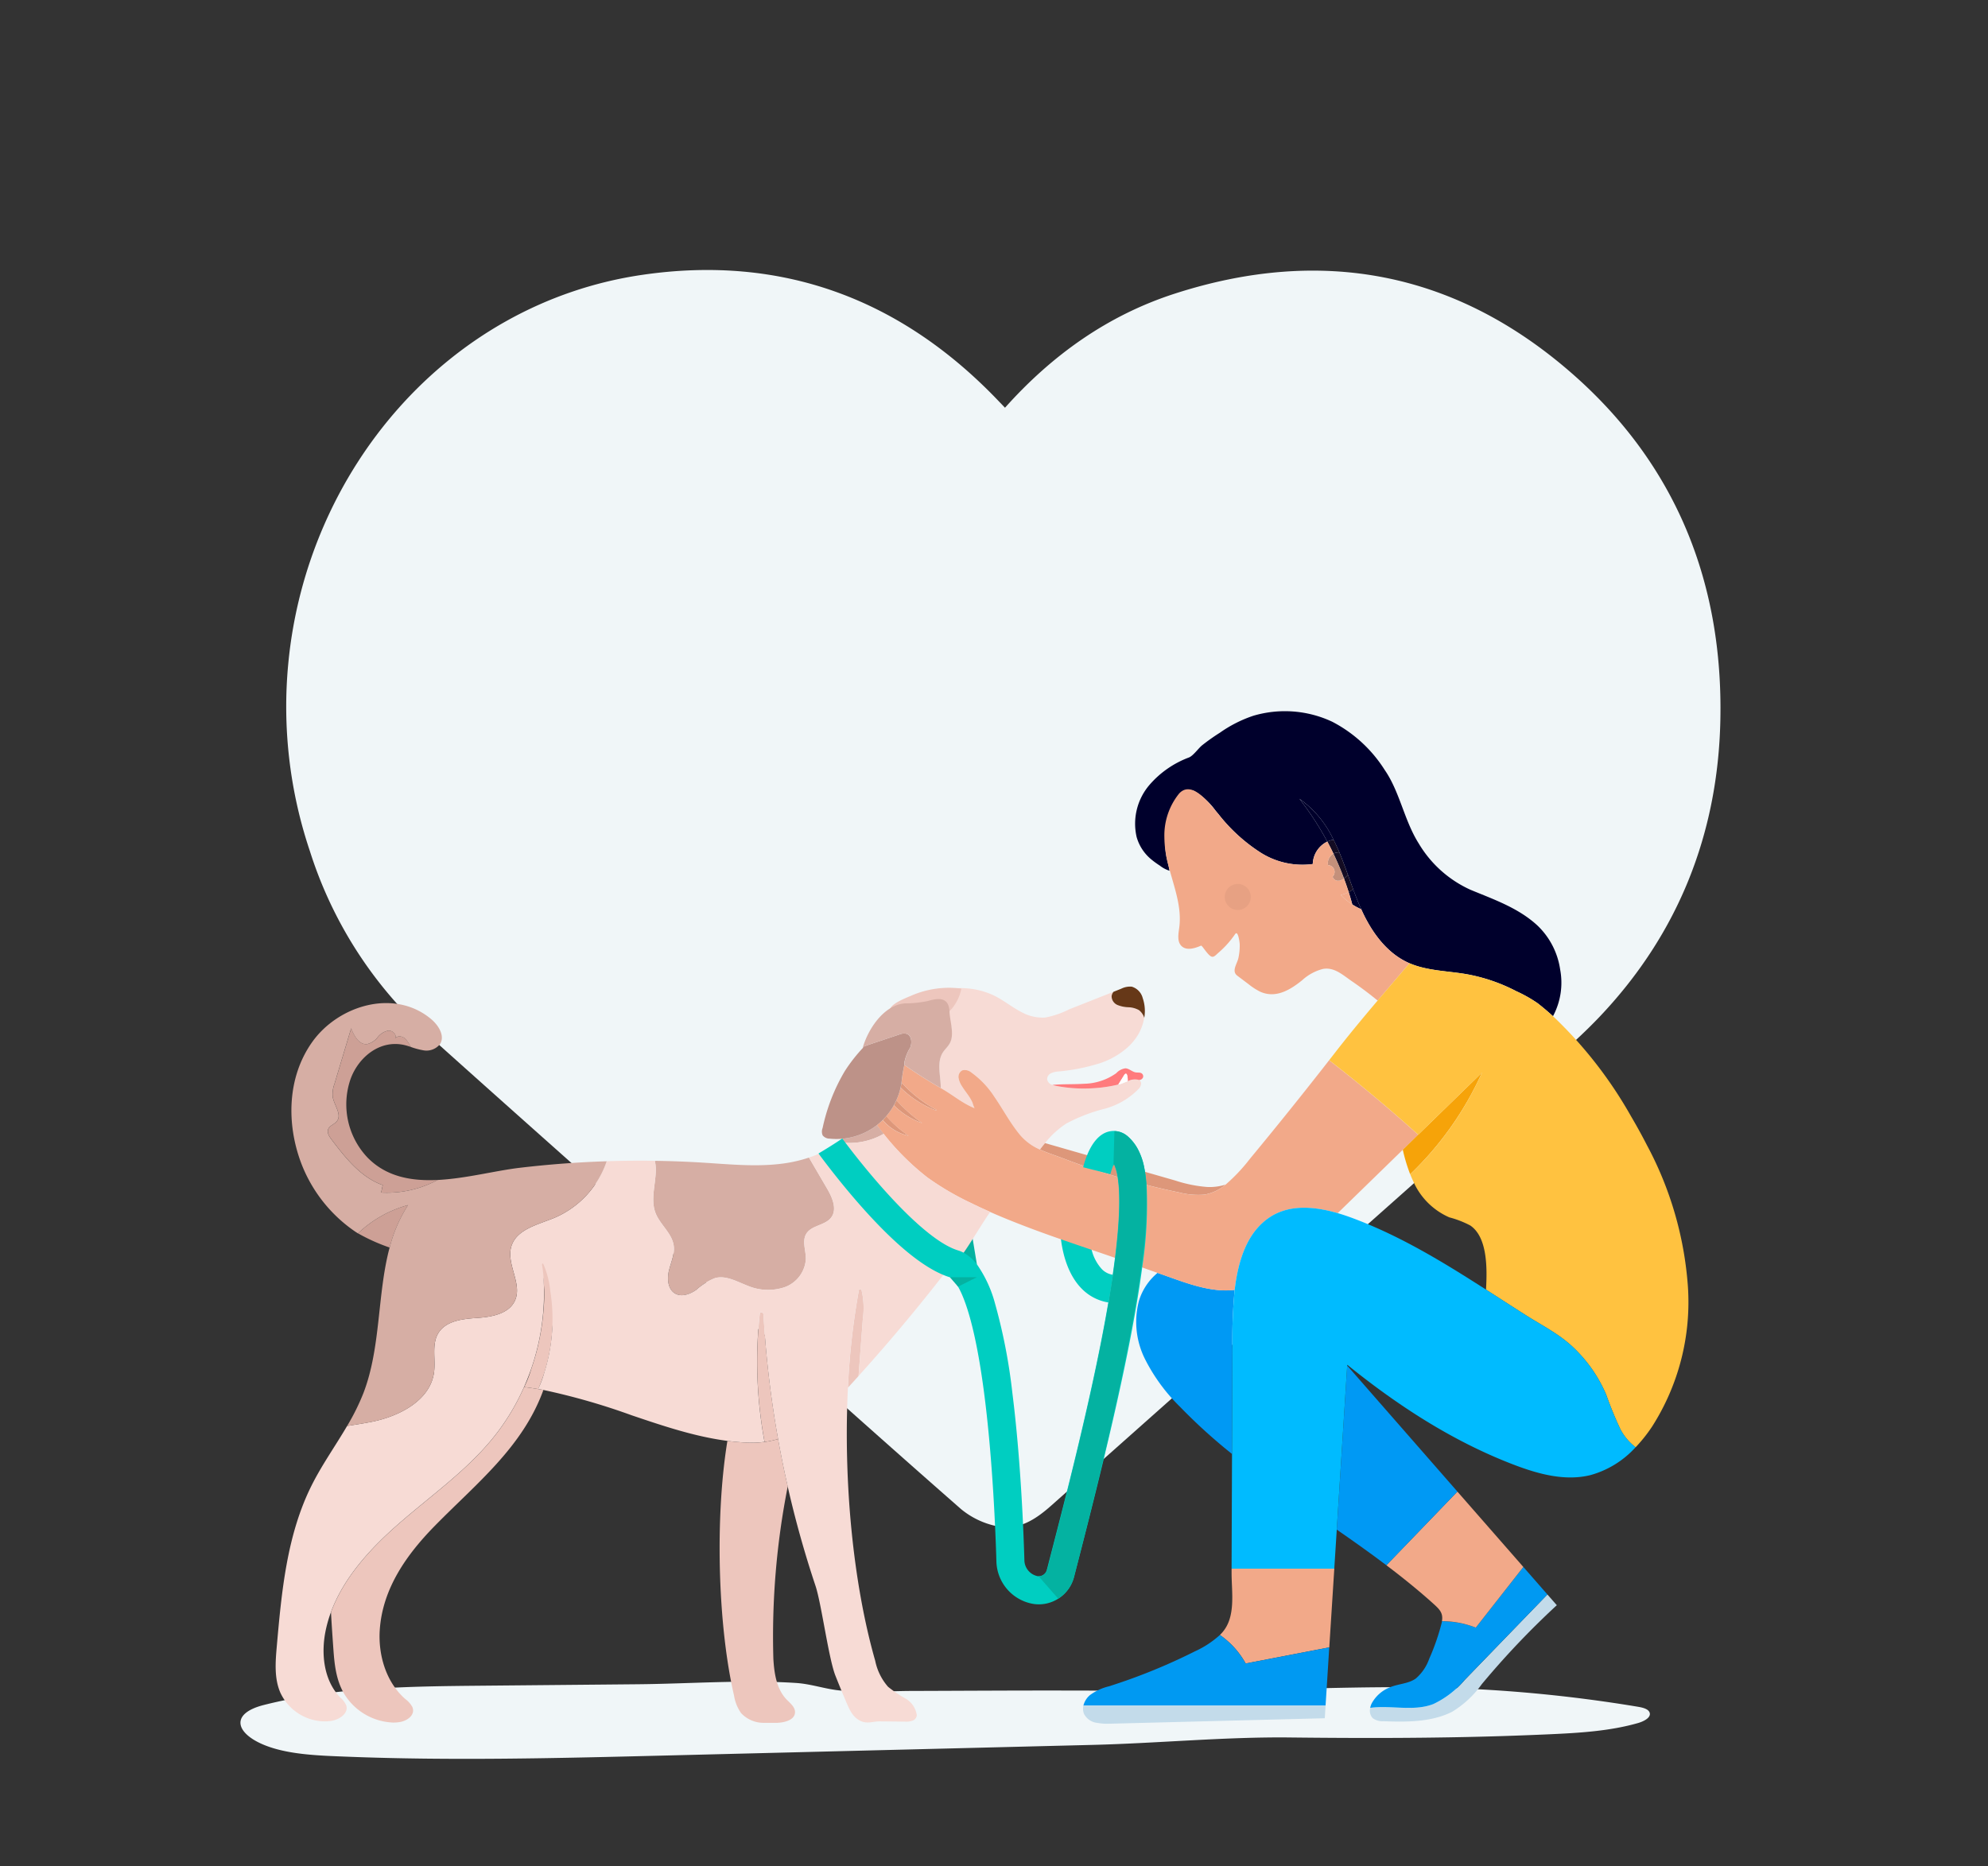 <svg xmlns="http://www.w3.org/2000/svg" xmlns:xlink="http://www.w3.org/1999/xlink" width="327" height="307" viewBox="0 0 327 307"><rect x="0" y="0" width="327" height="307" fill="#333333" stroke="none"/><defs><style>.a,.u{fill:#fff;}.a{stroke:#707070;}.b{clip-path:url(#a);}.c,.d{fill:#f0f6f8;}.c{opacity:0.999;}.e{fill:#00cec1;}.f{fill:#04b2a1;}.g{fill:#f7dbd5;}.h{fill:#edc6bd;}.i{fill:#00002c;}.j{fill:#c3dbea;}.k{fill:#0099f2;}.l,.q{fill:#f2a989;}.m{fill:#0099f4;}.n{fill:#140c23;}.o{fill:#c4907b;}.p{fill:#e7a183;}.p,.q{stroke:#f2a989;}.r{fill:#dd977a;}.s{fill:#663818;}.t{fill:#ff7b7d;}.v{fill:#cda096;}.w{fill:#f6a309;}.x{fill:#ffc240;}.y{fill:#0bf;}.z{fill:#d6aea4;}.aa,.ac{fill:none;}.ab{fill:#bd9288;}.ac{stroke:#00cec1;stroke-linecap:round;stroke-width:30px;}</style><clipPath id="a"><rect class="a" width="327" height="307" transform="translate(23 50)"/></clipPath></defs><g class="b" transform="translate(-23 -50)"><path class="c" d="M274.812,380.649c4.926-.22,9.922-.521,14.552-1.85,1.013-.292,2.2-.937,1.887-1.741-.23-.583-1.12-.8-1.884-.928a235.759,235.759,0,0,0-33.954-3.168c-8.374-.174-16.754.093-25.13.265-11.517.236-23.038.257-34.558.23-8.618-.021-17.238.041-25.856.065-3.927.011-8.136.341-12.029-.1-2.4-.273-4.557-1.056-7-1.214-8.52-.553-17.471.134-26.024.213l-25.514.236c-12.125.112-24.469.251-36,3.178-5.51,1.4-4.65,4.559-.139,6.488,4.014,1.717,9.385,1.84,13.837,2.015,17.239.68,34.517.251,51.77-.177l70.863-1.763c10.751-.267,21.822-1.34,32.452-1.221,11.678.131,23.353.135,35.023-.233Q270.964,380.822,274.812,380.649Z" transform="translate(3.082 -45.334)"/><path class="d" d="M1724.3-382.416c7.786-8.718,16.969-15.234,27.939-18.775,24.141-7.791,46.186-3.6,65.308,13.123,17.151,15,24.9,34.485,24.419,57.079-.4,18.714-6.964,35.227-19.948,48.857-4.478,4.7-9.615,8.779-14.482,13.106q-37.784,33.582-75.566,67.168c-2.656,2.366-5.49,4.235-9.109,3.426a13.51,13.51,0,0,1-5.775-2.779c-12.351-10.818-24.566-21.79-36.828-32.709-17.027-15.162-34.108-30.264-51.068-45.5a68.736,68.736,0,0,1-19.226-30.052,74.522,74.522,0,0,1-3.554-30.871c3.016-31.766,26.242-59.24,58.184-63.929,23.047-3.384,42.7,3.975,58.759,20.868C1723.631-383.116,1723.907-382.83,1724.3-382.416Z" transform="translate(-1535.991 499.495)"/><g transform="translate(-2524.745 17.115)"><g transform="translate(2722.111 234.64)"><path class="e" d="M3440.515,708.8q-.307,2.118-.721,4.558l-.048-.008a7.862,7.862,0,0,1-4.25-2.143c-2.427-2.357-3.257-5.963-3.54-8.259a18,18,0,0,1-.146-2.115h2.307l2.307,0v0a15.684,15.684,0,0,0,.577,3.849,7.323,7.323,0,0,0,1.715,3.223,3.19,3.19,0,0,0,1.752.889Z" transform="translate(-3431.81 -700.83)"/></g><path class="f" d="M3308.868,707.1l-1.024-6.241-5.156,5.595L3307,707.92Z" transform="translate(-600.441 -466.217)"/><path class="g" d="M3335.566,461.172c-.431-.258-1.205-.045-1.891.209-.5.183-.949.389-1.19.454-.119.031-.238.063-.357.092a23.416,23.416,0,0,1-4.134.607,23.9,23.9,0,0,1-6.074-.382,3.708,3.708,0,0,1-.6-.165,1.189,1.189,0,0,1-.889-.9,1.091,1.091,0,0,1,.607-1.011,3.245,3.245,0,0,1,1.206-.3,32.29,32.29,0,0,0,6.942-1.389,13.041,13.041,0,0,0,4.55-2.649,9.469,9.469,0,0,0,1.194-1.334,8.085,8.085,0,0,0,1.465-3.453,2.6,2.6,0,0,0-.873-1.269,3.859,3.859,0,0,0-1.748-.474,5.161,5.161,0,0,1-1.782-.369,1.577,1.577,0,0,1-.967-1.425,1.338,1.338,0,0,1,.319-.751L3324,449.569a14.489,14.489,0,0,1-3.891,1.328,7.181,7.181,0,0,1-3.826-.853c-1.624-.828-3.045-2.022-4.688-2.809a12.771,12.771,0,0,0-6.106-1.157,2.578,2.578,0,0,0-1.681,2.212,9.3,9.3,0,0,0,.645,3.45,4.518,4.518,0,0,1-.069,3.438c-.3.527-.775.932-1.1,1.44-.988,1.522-.469,3.511-.374,5.323.009.184.012.368.011.552l.159.093c1.813,1.032,3.453,2.448,5.4,3.216a4.779,4.779,0,0,1-.328-.888,6.94,6.94,0,0,0-.557-1.011c-.384-.586-.809-1.091-1.174-1.7a3.534,3.534,0,0,1-.569-1.368,1.213,1.213,0,0,1,.607-1.256,1.658,1.658,0,0,1,1.5.357,14.829,14.829,0,0,1,3.787,4c1.441,2.085,2.617,4.362,4.253,6.31a8.885,8.885,0,0,0,3.245,2.367c.27-.358.545-.708.831-1.058a14.691,14.691,0,0,1,3.512-3.223,27.769,27.769,0,0,1,6.208-2.407,12.119,12.119,0,0,0,5.7-3.311,1.352,1.352,0,0,0,.393-.869.716.716,0,0,0-.325-.572Zm-21.95-6.451a1.669,1.669,0,1,1,.076-2.36,1.652,1.652,0,0,1,.2.258,1.517,1.517,0,0,1-.275,2.1Z" transform="translate(-600.441 -250.61)"/><path class="h" d="M3261.495,445.846a7.29,7.29,0,0,1-9.606,5.488c-.809-.287-2.616-1.288-2.07-2.266.511-.916,2.606-1.7,3.527-2.1A15.545,15.545,0,0,1,3261.495,445.846Z" transform="translate(-555.618 -250.32)"/><path class="i" d="M3520.954,157.5c.7-.282,1.537-1.489,2.148-1.991a33.07,33.07,0,0,1,2.941-2.083,21.087,21.087,0,0,1,5.5-2.788,18.329,18.329,0,0,1,12.967.981,22.408,22.408,0,0,1,8.649,7.952c2.465,3.563,3.2,8.292,5.576,12.061a19.022,19.022,0,0,0,8.554,7.65c3.849,1.595,7.842,2.969,10.969,5.852a12.477,12.477,0,0,1,3.75,7.255,11.666,11.666,0,0,1-1.179,7.675q-1.221-1.112-2.514-2.124a22.587,22.587,0,0,0-3.514-1.984,28.679,28.679,0,0,0-8.251-2.814c-3.128-.535-6.417-.539-9.321-1.789-.1-.044-.211-.092-.316-.141-3.378-1.577-5.741-4.769-7.343-8.134-.095-.2-.19-.4-.281-.607-.487-1.077-.917-2.177-1.327-3.285-.294-.795-.58-1.595-.867-2.394-.444-1.232-.9-2.461-1.4-3.668-.063-.153-.13-.3-.2-.457-.241-.551-.5-1.1-.773-1.638a17.005,17.005,0,0,0-5.61-6.735,48.617,48.617,0,0,1,4.593,7.046,4.247,4.247,0,0,0-2.392,3.69,12.842,12.842,0,0,1-8.534-1.852,27.937,27.937,0,0,1-6.978-6.358l-.455-.542a11.7,11.7,0,0,0-3.5-3.244c-1.376-.635-2.358.685-3.053,1.848a13.006,13.006,0,0,0-1.6,8.6c.125.892.431,1.767.545,2.649a4.97,4.97,0,0,1-1.572-.836,14.371,14.371,0,0,1-1.441-1.048,7.369,7.369,0,0,1-2.384-3.668,9.809,9.809,0,0,1,2.146-8.6A15.946,15.946,0,0,1,3520.954,157.5Z" transform="translate(-777.638)"/><path class="j" d="M3792.258,1094.516q.774.883,1.544,1.765a136.243,136.243,0,0,0-12.337,12.989,16.67,16.67,0,0,1-4.847,4.525c-3.41,1.747-7.6,1.719-11.343,1.57a2.634,2.634,0,0,1-1.752-.505,1.778,1.778,0,0,1-.4-1.691c3.438-.469,7.121.632,10.374-.617a15.243,15.243,0,0,0,5.177-3.992Q3785.46,1101.537,3792.258,1094.516Z" transform="translate(-989.984 -799.313)"/><path class="k" d="M3780.809,1075.057l7.822-9.978,3.959,4.528q-6.8,7.021-13.6,14.043a15.24,15.24,0,0,1-5.177,3.991c-3.252,1.249-6.936.148-10.373.617a3.043,3.043,0,0,1,.255-.743,5.844,5.844,0,0,1,2.866-2.581c1.393-.639,3.179-.607,4.4-1.517a7.613,7.613,0,0,0,2.19-3.236,36.809,36.809,0,0,0,2.014-5.772c.035-.144.063-.28.081-.4A15.348,15.348,0,0,1,3780.809,1075.057Z" transform="translate(-990.316 -774.405)"/><path class="l" d="M3803.254,996.871q-3.909,4.991-7.822,9.978a15.338,15.338,0,0,0-5.562-1.062c.213-1.358-.379-1.937-1.478-2.924q-1.371-1.234-2.79-2.412-2.392-1.992-4.878-3.86,5.841-6.06,11.68-12.121Q3797.832,990.671,3803.254,996.871Z" transform="translate(-1004.939 -706.196)"/><path class="m" d="M3747.522,870.475q-5.839,6.067-11.681,12.121c-2.674-2.022-5.41-3.954-8.163-5.865l1.719-26.981Q3738.461,860.111,3747.522,870.475Z" transform="translate(-960.052 -592.201)"/><path class="i" d="M3741.167,340.341c.41,1.112.84,2.208,1.327,3.285a10.015,10.015,0,0,1-1.474-.792q-.273-1.021-.6-2.029A4.916,4.916,0,0,0,3741.167,340.341Z" transform="translate(-970.839 -161.157)"/><path class="l" d="M3733.864,345.415a10.347,10.347,0,0,1-1.894-1.567,5.056,5.056,0,0,0,1.3-.462Q3733.591,344.393,3733.864,345.415Z" transform="translate(-963.684 -163.733)"/><path class="n" d="M3736.031,324.815c.287.8.573,1.6.868,2.394a4.915,4.915,0,0,1-.743.464q-.358-1.13-.774-2.243A2.8,2.8,0,0,0,3736.031,324.815Z" transform="translate(-966.571 -148.019)"/><path class="n" d="M3726.476,304.595a2.817,2.817,0,0,1-.649.615q-.775-2.083-1.737-4.088c.022-.012.044-.024.068-.034a1.791,1.791,0,0,1,.916-.16C3725.58,302.136,3726.03,303.365,3726.476,304.595Z" transform="translate(-957.016 -127.8)"/><path class="o" d="M3720.786,306.324a3.062,3.062,0,0,1-.765.384l-.009-.027a.931.931,0,0,1-1.1-.651,1.112,1.112,0,0,0-.749-1.9,1.786,1.786,0,0,1,.885-1.894Q3720.011,304.238,3720.786,306.324Z" transform="translate(-951.974 -128.914)"/><path class="n" d="M3719.366,288.975c.066.153.131.3.2.457a1.791,1.791,0,0,0-.916.16c-.022.01-.045.022-.068.034q-.479-1-1-1.978.111-.054.229-.1a3.945,3.945,0,0,1,.79-.213C3718.869,287.876,3719.125,288.424,3719.366,288.975Z" transform="translate(-951.503 -116.304)"/><path class="l" d="M3544.082,246.268a18.54,18.54,0,0,1-.754-5.042,10.953,10.953,0,0,1,2.427-7.12c2-2.169,4.66,1.243,6.021,2.849.153.18.3.36.455.542a27.929,27.929,0,0,0,6.978,6.358,12.834,12.834,0,0,0,8.533,1.852,4.248,4.248,0,0,1,2.392-3.69q.525.979,1,1.978a1.786,1.786,0,0,0-.885,1.894,1.112,1.112,0,0,1,.749,1.9.939.939,0,0,0,.275.438.951.951,0,0,0,.824.213l.009.027a3.048,3.048,0,0,0,.765-.384q.416,1.112.774,2.243a5.055,5.055,0,0,1-1.3.462,10.337,10.337,0,0,0,1.895,1.567,10.017,10.017,0,0,0,1.474.792c.09.2.185.4.28.607,1.6,3.364,3.964,6.558,7.343,8.134.1.049.209.1.316.141-1.75,2.046-3.507,4.087-5.247,6.14q-2.083-1.712-4.309-3.236c-1.416-.973-2.849-2.316-4.7-1.967a8,8,0,0,0-3.4,1.852c-1.966,1.59-4.36,3.057-6.932,1.878a10.346,10.346,0,0,1-1.881-1.219l-1.856-1.4c-1-.755-.042-1.921.174-2.9a9.254,9.254,0,0,0,.216-2.3c0-.144-.25-2.373-.758-1.636a15.67,15.67,0,0,1-1.759,2.139q-.5.506-1.041.972c-.258.22-.547.582-.9.613-.641.057-1.709-1.921-1.9-1.835-1.041.454-2.379.857-3.2.075-.775-.739-.522-2-.382-3.062C3546.214,252.763,3544.953,249.55,3544.082,246.268Zm13.962,4.854a2.642,2.642,0,1,0-2.643,2.642,2.642,2.642,0,0,0,2.643-2.642Zm-7.7.5c.459-.238.481-1.112.049-1.95s-1.157-1.33-1.618-1.094-.481,1.112-.048,1.952,1.158,1.329,1.618,1.093Z" transform="translate(-804.059 -70.672)"/><path class="i" d="M3693.331,250.327a3.935,3.935,0,0,0-.79.213,2.155,2.155,0,0,0-.229.1,48.618,48.618,0,0,0-4.593-7.046A17,17,0,0,1,3693.331,250.327Z" transform="translate(-926.241 -79.294)"/><circle class="p" cx="2.642" cy="2.642" r="2.642" transform="translate(2748.699 177.809)"/><path class="q" d="M3578.356,332.789c.433.84.411,1.713-.048,1.95s-1.184-.253-1.618-1.093-.413-1.719.048-1.952S3577.923,331.947,3578.356,332.789Z" transform="translate(-832.027 -153.791)"/><path class="g" d="M3356.457,477.774a3.2,3.2,0,0,1-1.244,3.685c-1.11.562-2.354-.177-2.777-1.65a3.382,3.382,0,0,1,.871-3.439C3354.47,475.624,3355.869,476.248,3356.457,477.774Z" transform="translate(-642.415 -275.993)"/><path class="r" d="M3267.243,551.481l-.053.1a16.9,16.9,0,0,1-5.838-3.767c.022-.1.042-.192.061-.289.035-.184.066-.367.093-.552A21.285,21.285,0,0,0,3267.243,551.481Z" transform="translate(-565.464 -336.002)"/><path class="s" d="M3492.056,446.342a6.524,6.524,0,0,1,.256,3.254,2.593,2.593,0,0,0-.873-1.269,3.858,3.858,0,0,0-1.748-.474,5.157,5.157,0,0,1-1.782-.369,1.578,1.578,0,0,1-.967-1.425,1.335,1.335,0,0,1,.319-.751l1.252-.5a3.3,3.3,0,0,1,1.737-.343A2.639,2.639,0,0,1,3492.056,446.342Z" transform="translate(-756.351 -249.259)"/><path class="t" d="M3438.46,532.66a.593.593,0,0,1,.231.672.708.708,0,0,1-.634.423,2.563,2.563,0,0,0-1.891.209,3.16,3.16,0,0,0-.1-1.011c-.026-.092-.066-.2-.158-.226-.126-.041-.238.088-.31.2l-.98,1.577a23.406,23.406,0,0,1-4.134.607,23.908,23.908,0,0,1-6.075-.382,3.7,3.7,0,0,1-.6-.165c1.719-.166,3.455-.07,5.177-.19a9.412,9.412,0,0,0,5.3-1.738,2.5,2.5,0,0,1,1.5-.8c.622.019,1.106.581,1.719.673C3437.832,532.561,3438.189,532.483,3438.46,532.66Z" transform="translate(-702.932 -323.193)"/><path class="u" d="M3495.52,537.839a3.167,3.167,0,0,1,.1,1.011c-.5.184-.95.389-1.19.454-.119.031-.238.063-.357.092l.98-1.577c.071-.114.183-.244.311-.2C3495.454,537.643,3495.494,537.747,3495.52,537.839Z" transform="translate(-762.384 -328.078)"/><path class="h" d="M3109.025,793.332a170.06,170.06,0,0,0,2.4,20.426,14.777,14.777,0,0,1-2.224.476,72.534,72.534,0,0,1-.769-21.236C3108.773,792.853,3109.005,792.964,3109.025,793.332Z" transform="translate(-435.692 -544.128)"/><path class="l" d="M3621.53,1066.808q-.412,6.479-.826,12.955l-13.752,2.651a13.855,13.855,0,0,0-4.239-4.691c.13-.127.256-.258.379-.4,2.3-2.6,1.529-6.658,1.543-9.87v-.661l.258.014Z" transform="translate(-854.31 -775.857)"/><path class="k" d="M3483.458,1142.536l13.752-2.651q-.3,4.79-.607,9.581h-39.833a3.316,3.316,0,0,1,1.062-1.719,8.677,8.677,0,0,1,3.135-1.456,95.978,95.978,0,0,0,14.122-5.743,15.872,15.872,0,0,0,4.128-2.7A13.849,13.849,0,0,1,3483.458,1142.536Z" transform="translate(-730.82 -835.979)"/><path class="j" d="M3458.7,1216.206a2.753,2.753,0,0,1-2.149-1.45,2.193,2.193,0,0,1-.112-1.387h39.832c-.045.693-.088,1.385-.133,2.078l-35.393.9A9.332,9.332,0,0,1,3458.7,1216.206Z" transform="translate(-730.485 -899.882)"/><path class="r" d="M3246.542,586.139a7.583,7.583,0,0,1-4.247-2.587q.31-.309.591-.641A18.154,18.154,0,0,0,3246.542,586.139Z" transform="translate(-549.338 -366.411)"/><path class="r" d="M3437.834,619.014a8.7,8.7,0,0,0,3.051-.393,7.26,7.26,0,0,1-3.474,1.647,12.552,12.552,0,0,1-4.178-.36,122.746,122.746,0,0,1-19.094-5.607c-1.314-.506-2.594-.9-3.784-1.448.27-.358.545-.708.831-1.058l21.451,6.168A22.2,22.2,0,0,0,3437.834,619.014Z" transform="translate(-691.545 -390.852)"/><path class="h" d="M3075.194,928.758a14.78,14.78,0,0,0,2.225-.476q.19,1.078.4,2.156.546,2.831,1.184,5.644a127.217,127.217,0,0,0-2.363,28.361c.139,2.4.525,4.98,2.183,6.7.607.624,1.416,1.244,1.376,2.112-.048,1.232-1.63,1.645-2.846,1.711l-.107.005h-2.207a5.057,5.057,0,0,1-3.709-1.6,6.825,6.825,0,0,1-1.15-2.842c-2.708-11.708-3.148-29.458-1.1-41.939q1.686.223,3.384.291A15.839,15.839,0,0,0,3075.194,928.758Z" transform="translate(-401.686 -658.652)"/><path class="h" d="M2685.58,872.932c.544.083,1.084.177,1.626.277-3.413,9.423-11.029,15.37-17.881,22.37-4.551,4.646-8.584,10.247-9.034,17.116-.256,3.92.91,8.437,4.168,11.326a4.2,4.2,0,0,1,1.191,1.33c.551,1.279-.8,2.287-2.081,2.487a6.865,6.865,0,0,1-1.07.081,9.856,9.856,0,0,1-8.09-4.779c-1.365-2.348-1.583-5.009-1.763-7.547-.136-1.934-.274-3.881-.376-5.824,2.08-5.636,6.378-10.361,10.944-14.373,5.289-4.651,11.158-8.724,15.614-14.172a37.142,37.142,0,0,0,5.2-8.494C2684.552,872.784,2685.065,872.855,2685.58,872.932Z" transform="translate(-50.081 -611.645)"/><path class="v" d="M2689.39,678.08a23.761,23.761,0,0,0-3.024,6.988,30.726,30.726,0,0,1-5.206-2.338A19.374,19.374,0,0,1,2689.39,678.08Z" transform="translate(-74.526 -446.94)"/><path class="h" d="M3207.186,767.958a12.818,12.818,0,0,1,.256,4.854q-.353,4.717-.708,9.438-.418.465-.839.928-.452.5-.91.989a120.36,120.36,0,0,1,1.82-16.129C3206.963,767.94,3207.029,768.058,3207.186,767.958Z" transform="translate(-517.767 -522.991)"/><path class="e" d="M3200.723,626.486q-1.327,1.782-2.686,3.539-.369.48-.743.96a68.454,68.454,0,0,1-20.2-19.883,15.859,15.859,0,0,0,3.119-1.93l.009.01A71.033,71.033,0,0,0,3200.723,626.486Z" transform="translate(-494.167 -388.631)"/><path class="m" d="M3529.438,753.347a87.08,87.08,0,0,0-.365,9.916q-.035,8.549-.068,17.089a90.435,90.435,0,0,1-8.573-7.78,29.6,29.6,0,0,1-5.758-7.867,13.64,13.64,0,0,1-.984-9.53,9.619,9.619,0,0,1,3.075-4.623l2.277.809C3522.4,752.557,3525.941,753.771,3529.438,753.347Z" transform="translate(-778.608 -508.263)"/><path class="r" d="M3258.818,569.712a12.264,12.264,0,0,1-4.671-2.933q.228-.4.421-.834A25,25,0,0,0,3258.818,569.712Z" transform="translate(-559.367 -352.055)"/><path class="l" d="M3245.839,531.359a21.3,21.3,0,0,1-5.737-4.509,24.814,24.814,0,0,1,.461-2.869c.1.059.19.119.277.18q2.845,1.979,5.865,3.7c1.813,1.033,3.454,2.448,5.4,3.216a4.8,4.8,0,0,1-.329-.888,6.937,6.937,0,0,0-.556-1.011c-.384-.586-.809-1.091-1.174-1.7a3.527,3.527,0,0,1-.569-1.368,1.214,1.214,0,0,1,.607-1.256,1.658,1.658,0,0,1,1.5.357,14.834,14.834,0,0,1,3.787,4c1.441,2.085,2.617,4.362,4.253,6.31a8.886,8.886,0,0,0,3.245,2.367c1.189.544,2.472.943,3.784,1.448a122.7,122.7,0,0,0,19.094,5.607,12.546,12.546,0,0,0,4.178.36,7.262,7.262,0,0,0,3.474-1.647h0a28.746,28.746,0,0,0,3.993-4.237q6.634-8.016,13.035-16.222,7.553,5.847,14.65,12.255l-2.528,2.466-10.719,10.437c-3.767-1.1-7.816-1.463-11.04.591-3.842,2.45-5.325,7.167-5.9,12.028-3.5.424-7.043-.786-10.4-1.981l-2.277-.809-4.693-1.672c-5.843-2.081-11.763-3.944-17.551-6.183-1.777-.685-3.539-1.4-5.287-2.171q-1.631-.72-3.236-1.509a45.786,45.786,0,0,1-7.071-4.146,42.817,42.817,0,0,1-8.327-8.631,10.03,10.03,0,0,0,.955-.845,7.584,7.584,0,0,0,4.247,2.587,18.162,18.162,0,0,1-3.661-3.228,10.86,10.86,0,0,0,1.237-1.78,12.267,12.267,0,0,0,4.671,2.933,24.993,24.993,0,0,1-4.247-3.772,10.664,10.664,0,0,0,.688-2.073,16.9,16.9,0,0,0,5.838,3.767Z" transform="translate(-544.06 -315.879)"/><path class="w" d="M3800.8,546.644l10.493-10.213a53.519,53.519,0,0,1-11.808,16.719,27.582,27.582,0,0,1-1.213-4.038Z" transform="translate(-1019.785 -327.081)"/><path class="x" d="M3727.484,425.6c1.74-2.054,3.5-4.1,5.247-6.141,2.9,1.25,6.194,1.254,9.321,1.789a28.671,28.671,0,0,1,8.252,2.814,22.588,22.588,0,0,1,3.514,1.984q1.293,1.011,2.514,2.124a70.132,70.132,0,0,1,12.816,16.435q1.4,2.376,2.66,4.832a57.836,57.836,0,0,1,6.71,23.157,38.05,38.05,0,0,1-5.911,23.125,25.076,25.076,0,0,1-2.688,3.371,9,9,0,0,1-2.5-2.958,60.248,60.248,0,0,1-2.336-5.692,23.316,23.316,0,0,0-5.415-7.78c-2.326-2.214-5.092-3.578-7.77-5.277-2.206-1.4-4.395-2.822-6.587-4.229.22-3.707.2-8.658-2.587-10.553a16.139,16.139,0,0,0-3.451-1.339,11.494,11.494,0,0,1-5.952-5.986q-.257-.543-.476-1.1a53.52,53.52,0,0,0,11.808-16.722l-10.492,10.213q-7.088-6.4-14.65-12.255.457-.584.91-1.169C3722.7,431.3,3725.077,428.439,3727.484,425.6Z" transform="translate(-953.138 -228.103)"/><path class="y" d="M3615.733,694.429c.575-4.861,2.057-9.578,5.9-12.028,3.222-2.054,7.272-1.687,11.039-.591.869.251,1.719.544,2.549.853,7.851,2.944,14.875,7.25,21.851,11.724,2.192,1.406,4.381,2.831,6.587,4.229,2.677,1.7,5.442,3.063,7.77,5.276a23.319,23.319,0,0,1,5.415,7.78,60.265,60.265,0,0,0,2.336,5.692,8.99,8.99,0,0,0,2.5,2.958,15.627,15.627,0,0,1-7.425,4.586c-4.173,1.034-8.565-.165-12.585-1.7-10-3.816-19.087-9.713-27.416-16.45,0,.046,0,.09-.009.135q-.86,13.492-1.719,26.981-.2,3.211-.411,6.421h-16.632l-.258-.014q.021-5.818.044-11.637.015-3.6.029-7.207.034-8.546.068-17.09A87,87,0,0,1,3615.733,694.429Z" transform="translate(-864.901 -449.345)"/><path class="z" d="M3204.426,594q-.567-.708-1.107-1.432c-.069.056-.141.109-.211.163a10.9,10.9,0,0,1-5.345,2.063c-.13.114-.263.226-.4.333l.009.01c.084.1.171.2.255.308A11.273,11.273,0,0,0,3204.426,594Z" transform="translate(-511.321 -374.582)"/><path class="g" d="M3220.176,613.2a45.783,45.783,0,0,1-7.07-4.146,40.658,40.658,0,0,1-7.22-7.2,11.274,11.274,0,0,1-6.8,1.444c5.627,6.88,11.814,14.3,19.566,18.65,1.382-1.848,3.42-5.372,4.754-7.249Q3221.775,613.988,3220.176,613.2Z" transform="translate(-512.779 -382.442)"/><path class="aa" d="M2878.232,741.75c.043-.116.082-.234.123-.35q-.148-.774-.329-1.543Q2878.154,740.8,2878.232,741.75Z" transform="translate(-241.107 -499.213)"/><path class="h" d="M2862.49,740.308q-.1-.285-.213-.567a.787.787,0,0,0-.219-.35.276.276,0,0,0-.376.015.4.4,0,0,0-.043.293c.145,1.372.38,2.766.436,4.146a29.7,29.7,0,0,1-.146,3.719,38.408,38.408,0,0,1-1.078,6.3q-.4,1.549-.926,3.062a17.03,17.03,0,0,1-1.151,2.916q.772.091,1.543.209.39.06.776.126a29.007,29.007,0,0,0,2.155-8.059c.121-1.024.166-2.055.277-3.079a19.668,19.668,0,0,0-1.032-8.729Zm.214,7.382v0Zm-.021-1.258v0Zm.016.63v-.089c0,.027,0,.057,0,.087Zm-.606,7c-.017.089-.034.179-.053.268.02-.1.036-.181.054-.27Zm.606-5.877v.136c0-.048,0-.093,0-.139Zm-.015.614a1.443,1.443,0,0,1,0,.147c0-.051,0-.1.006-.148Zm-.026.617c0,.05-.006.1-.008.149,0-.051.007-.1.009-.15Zm-.038.619c0,.047-.007.093-.01.14a.913.913,0,0,0,.007-.141Zm-.048.62c0,.037-.007.074-.01.111,0-.039.008-.071.011-.112Zm-.282,2.287c-.007.047-.014.1-.022.144.009-.049.016-.1.023-.145Zm-.089.532c-.014.079-.026.157-.041.235.016-.081.03-.158.044-.236Zm-1.137,4.544c.036-.111.074-.222.109-.335-.034.11-.072.221-.108.334Zm.2-.607c.034-.108.066-.215.1-.324-.034.1-.066.209-.1.317Zm.182-.612q.045-.158.089-.316l-.088.308Zm.169-.613.08-.3c-.025.095-.053.194-.083.3Zm.157-.615q.036-.152.071-.3c-.023.1-.047.2-.071.3Zm.144-.618c.021-.1.042-.19.062-.285-.02.089-.04.184-.062.274Zm-1.362,4.52q-.112.292-.231.584.118-.3.231-.59Zm.43-1.187c-.039.117-.081.235-.122.351.043-.124.082-.241.122-.358Zm-.208.6c-.047.13-.1.26-.145.389.049-.137.1-.266.145-.4Z" transform="translate(-224.815 -498.763)"/><path class="z" d="M2997.19,636.287c.72,1.986,2.76,3.4,3.034,5.5.183,1.387-.462,2.73-.788,4.09s-.182,3.076,1.035,3.765c1.077.607,2.447.1,3.458-.616a10.249,10.249,0,0,1,3.135-1.944c1.8-.455,3.575.607,5.3,1.269a8.639,8.639,0,0,0,6.08.255,5.284,5.284,0,0,0,3.517-4.674c0-1.407-.661-2.943.079-4.139.867-1.4,3.086-1.342,4.082-2.658,1.035-1.369.183-3.309-.684-4.791l-2.969-5.076a22.89,22.89,0,0,1-4.218.976c-4.319.586-8.7.142-13.052-.131q-4.039-.254-8.09-.31C2997.745,630.391,2996.221,633.626,2997.19,636.287Z" transform="translate(-341.658 -403.944)"/><path class="g" d="M2696.725,711.62a21.436,21.436,0,0,1-2.9-1.951,9.3,9.3,0,0,1-2.117-4.28c-3.7-12.938-5.24-29.744-4.489-44.942a120.324,120.324,0,0,1,1.82-16.129c.158-.1.218.022.376-.078a12.812,12.812,0,0,1,.256,4.854q-.353,4.717-.708,9.438,7.39-8.185,14.157-16.9a68.451,68.451,0,0,1-20.2-19.883,19.173,19.173,0,0,1-2.113.847l2.969,5.076c.866,1.481,1.719,3.422.684,4.791-1,1.315-3.215,1.254-4.081,2.657-.739,1.2-.079,2.73-.079,4.139a5.285,5.285,0,0,1-3.517,4.674,8.638,8.638,0,0,1-6.079-.255c-1.73-.662-3.509-1.719-5.3-1.268a10.251,10.251,0,0,0-3.135,1.944c-1.011.708-2.381,1.226-3.458.616-1.213-.689-1.361-2.4-1.036-3.765s.971-2.7.788-4.09c-.276-2.094-2.316-3.513-3.033-5.5-.966-2.661.556-5.9-.073-8.487q-3.958-.058-7.917.073a15.472,15.472,0,0,1-8.614,9.314c-2.718,1.119-6.216,1.873-7.073,4.684-.884,2.9,1.841,6.133.607,8.9-.972,2.187-3.788,2.718-6.178,2.875s-5.172.45-6.428,2.489c-1.154,1.874-.417,4.3-.718,6.478-.637,4.623-5.694,7.22-10.271,8.133-1.32.263-2.677.462-4.028.682-1.921,3.28-4.158,6.414-5.857,9.821-4.051,8.122-4.913,17.409-5.709,26.449-.223,2.538-.43,5.2.563,7.545a8.117,8.117,0,0,0,7.325,4.781,7.109,7.109,0,0,0,1.082-.082c1.31-.2,2.822-1.207,2.477-2.487a3.35,3.35,0,0,0-.98-1.33c-2.8-2.885-3.245-7.4-2.365-11.326a21.077,21.077,0,0,1,.809-2.742c2.08-5.636,6.378-10.361,10.944-14.373,5.289-4.651,11.158-8.724,15.614-14.172a37.125,37.125,0,0,0,5.2-8.494,38.258,38.258,0,0,0,3.169-18.542,19.518,19.518,0,0,1-2.98,5.323,19.518,19.518,0,0,0,2.98-5.323c-.044-.525-.128-1.047-.189-1.571-.01-.083.012-.2.1-.2.047,0,.078.05.1.093a14.949,14.949,0,0,1,1.149,4.477,29.145,29.145,0,0,1,.355,4.6,29.49,29.49,0,0,1-.607,5.885,28.913,28.913,0,0,1-.743,2.866,16.744,16.744,0,0,1-1.011,2.72q.425.073.85.152a109.357,109.357,0,0,1,14.562,4.18c5.082,1.719,10.344,3.5,15.711,4.2q1.685.224,3.383.291a15.811,15.811,0,0,0,2.73-.128,72.533,72.533,0,0,1-.769-21.235c.341-.146.573-.034.594.335a169.963,169.963,0,0,0,2.4,20.427q.19,1.078.4,2.156.546,2.832,1.184,5.644,1.881,8.292,4.579,16.367c.973,2.916,2.148,11.932,3.279,14.787q.857,2.171,1.774,4.317c.528,1.237,1.067,2.528,2.375,3.123a2.676,2.676,0,0,0,1.145.241c.653,0,1.28-.185,2-.18,1.376.01,2.754.029,4.13.044a3.121,3.121,0,0,0,1.261-.16,1.106,1.106,0,0,0,.7-.868A3.742,3.742,0,0,0,2696.725,711.62Z" transform="translate(0 -399.273)"/><path class="v" d="M2659.973,490.719c.3-.633-.463-1.352-1.162-1.286a3.012,3.012,0,0,0-1.738,1.1,3.074,3.074,0,0,1-1.732,1.117c-1.323.144-2.158-1.35-2.621-2.6l-2.753,9.169a4.889,4.889,0,0,0-.3,2c.185,1.447,1.6,2.984.694,4.127-.4.514-1.192.708-1.422,1.322-.215.575.176,1.184.548,1.672,2.309,3.042,4.823,6.237,8.425,7.506l-.26,1.229a17.6,17.6,0,0,0,9.29-2.075c-4.309.212-8.424-.506-11.528-3.671a12.719,12.719,0,0,1-2.791-12.956c1.315-3.595,4.82-6.466,8.806-5.575.372.083.737.2,1.1.316a6.4,6.4,0,0,0-.9-1.345C2661.174,490.338,2660.329,490.2,2659.973,490.719Z" transform="translate(-47.206 -286.995)"/><path class="z" d="M2647.521,489.121c-4.055.48-8.9,1.777-13.525,2.005a17.6,17.6,0,0,1-9.29,2.074l.26-1.229c-3.6-1.269-6.116-4.464-8.425-7.506-.371-.489-.763-1.1-.548-1.673.229-.614,1.011-.809,1.422-1.322.91-1.143-.506-2.679-.694-4.127a4.888,4.888,0,0,1,.3-2l2.753-9.169c.463,1.248,1.3,2.741,2.621,2.6a3.072,3.072,0,0,0,1.732-1.117,3.013,3.013,0,0,1,1.738-1.1c.7-.066,1.466.654,1.162,1.286.356-.519,1.2-.381,1.657.052a6.4,6.4,0,0,1,.9,1.345,11.942,11.942,0,0,0,1.968.536,2.855,2.855,0,0,0,2.842-1c.857-1.351-.244-3.1-1.473-4.127-6.074-5.074-15.292-2.236-19.568,3.808-4.118,5.822-4.225,13.482-1.782,19.933a23.954,23.954,0,0,0,8.778,11.166c.18.123.362.243.549.357a19.368,19.368,0,0,1,8.229-4.652,23.751,23.751,0,0,0-3.023,6.987c-2.057,7.673-1.41,16.409-4.314,23.955a36.817,36.817,0,0,1-2.681,5.4c1.351-.218,2.708-.418,4.028-.681,4.577-.91,9.634-3.51,10.271-8.133.3-2.18-.436-4.605.718-6.478,1.255-2.039,4.039-2.332,6.427-2.489s5.206-.688,6.177-2.875c1.23-2.77-1.494-6-.607-8.9.856-2.811,4.355-3.565,7.072-4.684a15.471,15.471,0,0,0,8.614-9.314Q2654.651,488.278,2647.521,489.121Z" transform="translate(-14.272 -264.117)"/><path class="ab" d="M3191.731,496.945c.336-.819.244-2.009-.6-2.285a2.023,2.023,0,0,0-1.25.139l-4.025,1.345c-.629.21-1.269.429-1.9.677a.137.137,0,0,1-.012.04l.066.061a26.773,26.773,0,0,0-3.017,3.853,30.853,30.853,0,0,0-3.666,9.389,1.581,1.581,0,0,0,.007,1.207,1.479,1.479,0,0,0,1.172.54,10.638,10.638,0,0,0,2.2,0,10.905,10.905,0,0,0,5.345-2.063c.071-.054.143-.107.211-.163a10.031,10.031,0,0,0,.955-.845q.309-.309.59-.64a10.858,10.858,0,0,0,1.237-1.78q.229-.4.42-.835a10.665,10.665,0,0,0,.688-2.073c.022-.1.042-.192.061-.289.034-.184.066-.367.094-.552a24.892,24.892,0,0,1,.461-2.87l.042.026a2.113,2.113,0,0,1-.04-.426A7.159,7.159,0,0,1,3191.731,496.945Z" transform="translate(-494.274 -291.7)"/><path class="z" d="M3235.3,459.874c-.092-2.407-1.681-2.35-3.553-1.795a18.828,18.828,0,0,1-3.811.394c-2.545.213-4.6,2.386-5.874,4.761a13.5,13.5,0,0,0-1,2.4c.626-.248,1.266-.467,1.9-.677l4.025-1.345a2.022,2.022,0,0,1,1.25-.139c.842.276.935,1.465.6,2.284a7.158,7.158,0,0,0-.953,2.455,2.149,2.149,0,0,0,.04.426c.082.05.162.1.235.154q1.346.937,2.73,1.815,1.464.928,2.968,1.791c0-.184,0-.368-.011-.552-.094-1.812-.614-3.8.374-5.323.33-.506.809-.91,1.1-1.44C3236.167,463.6,3235.366,461.472,3235.3,459.874Z" transform="translate(-531.372 -260.515)"/><path class="ac" d="M3308.39,723.5" transform="translate(-605.265 -485.374)"/><g transform="translate(2682.375 218.944)"><path class="e" d="M3227.481,607.678s0,0,0,0q-.086-1.147-.254-2.148c-.029-.177-.062-.349-.1-.518,0-.026-.009-.052-.016-.078a11.12,11.12,0,0,0-.9-2.767,7.594,7.594,0,0,0-1.878-2.521c-.034-.028-.066-.054-.1-.08l-.088-.065a3.409,3.409,0,0,0-2.454-.678c-2.037.221-3.288,2.212-4,3.967a15.078,15.078,0,0,0-.587,1.755s0,0,0,0c-.023.078-.042.154-.06.225l2.951.749.04.009,1.483.377a10.923,10.923,0,0,1,.52-1.518c.019-.046.039-.092.059-.137.011.022.021.043.031.066a7.719,7.719,0,0,1,.574,2.04v0c.374,2.269.461,6.266-.422,13.307q-.166,1.322-.378,2.794-.309,2.116-.723,4.557-.424,2.492-.974,5.343c-2.512,13.005-6.175,27.19-8.362,35.665-.275,1.058-.526,2.034-.752,2.915-.008.032-.017.063-.024.1a1.366,1.366,0,0,1-1.36,1.015.85.85,0,0,1-.154-.014c-.031,0-.062-.011-.091-.017a2.721,2.721,0,0,1-2.082-2.6c-.134-4.643-.6-16.614-1.978-27.51a92.2,92.2,0,0,0-2.858-14.739,20.29,20.29,0,0,0-2.984-6.435,6.845,6.845,0,0,0-2.169-1.9c-.132-.071-.266-.135-.4-.192a5,5,0,0,0-.524-.192,8.834,8.834,0,0,1-1.152-.451c-4.1-1.92-9.416-7.492-13.591-12.5-1.415-1.7-2.7-3.332-3.76-4.737a0,0,0,0,1,0,0c-.162-.212-.315-.418-.465-.62l-.044-.058-.031-.042-.077.051c-1.252.843-2.537,1.638-3.835,2.412.016.02.031.04.045.062,1.346,1.814,3.68,4.855,6.478,8.063,5.5,6.3,10.207,10.284,14.021,11.856q.545.226,1.066.385c.054.017.586.211,1.354,1.554,1.186,2.077,2.937,6.9,4.354,18.077,1.357,10.695,1.811,22.488,1.943,27.061a7.285,7.285,0,0,0,5.743,6.981c.091.02.183.037.272.052a5.854,5.854,0,0,0,.977.083,6,6,0,0,0,5.778-4.49c.006-.025.012-.049.02-.075q.226-.881.454-1.766l.3-1.16c4.566-17.682,8.721-35,10.438-47.93A68.564,68.564,0,0,0,3227.481,607.678Zm-5.53,14.788a4.26,4.26,0,0,0,.806.048l.134,4.613c-.092,0-.183,0-.274,0a8.744,8.744,0,0,1-1.388-.108Q3221.647,624.581,3221.951,622.467Z" transform="translate(-3173.51 -598.799)"/></g><path class="e" d="M3485.371,757.311c-.092,0-.183,0-.274,0a8.748,8.748,0,0,1-1.387-.108q.417-2.444.721-4.558a4.265,4.265,0,0,0,.806.048Z" transform="translate(-753.615 -510.038)"/><path class="f" d="M3414.67,1068.915c-.008.026-.014.051-.02.075a5.964,5.964,0,0,1-2.6,3.563l-3.226-3.692a1.365,1.365,0,0,0,1.36-1.015c.008-.032.017-.063.025-.1Z" transform="translate(-690.246 -776.665)"/><path class="f" d="M3313.98,755.22h4.443l-3.09,1.554Z" transform="translate(-609.996 -512.213)"/><path class="f" d="M3433.47,621.392c-1.806,13.474-6.129,31.625-10.621,49.133q-.229.884-.454,1.766c-.008.026-.014.051-.02.075l-4.426-1.112c.009-.038.02-.077.029-.115.225-.875.475-1.845.746-2.9,2.189-8.475,5.852-22.658,8.362-35.664.369-1.914.694-3.7.979-5.369l.721-4.558c.141-.978.268-1.9.379-2.784.883-7.052.792-11.047.415-13.31v0a7.514,7.514,0,0,0-.6-2.084l-.014.032c-.032.071-.063.145-.094.221l0-.151.009-.348.141-5.207a3.44,3.44,0,0,1,1.958.666l.088.065c.034.026.066.052.1.08a7.48,7.48,0,0,1,1.921,2.554,10.36,10.36,0,0,1,.857,2.735c.006.026.011.052.016.078.031.168.06.34.087.515q.152.992.225,2.14v0A72.721,72.721,0,0,1,3433.47,621.392Z" transform="translate(-697.971 -380.042)"/></g></g></svg>
